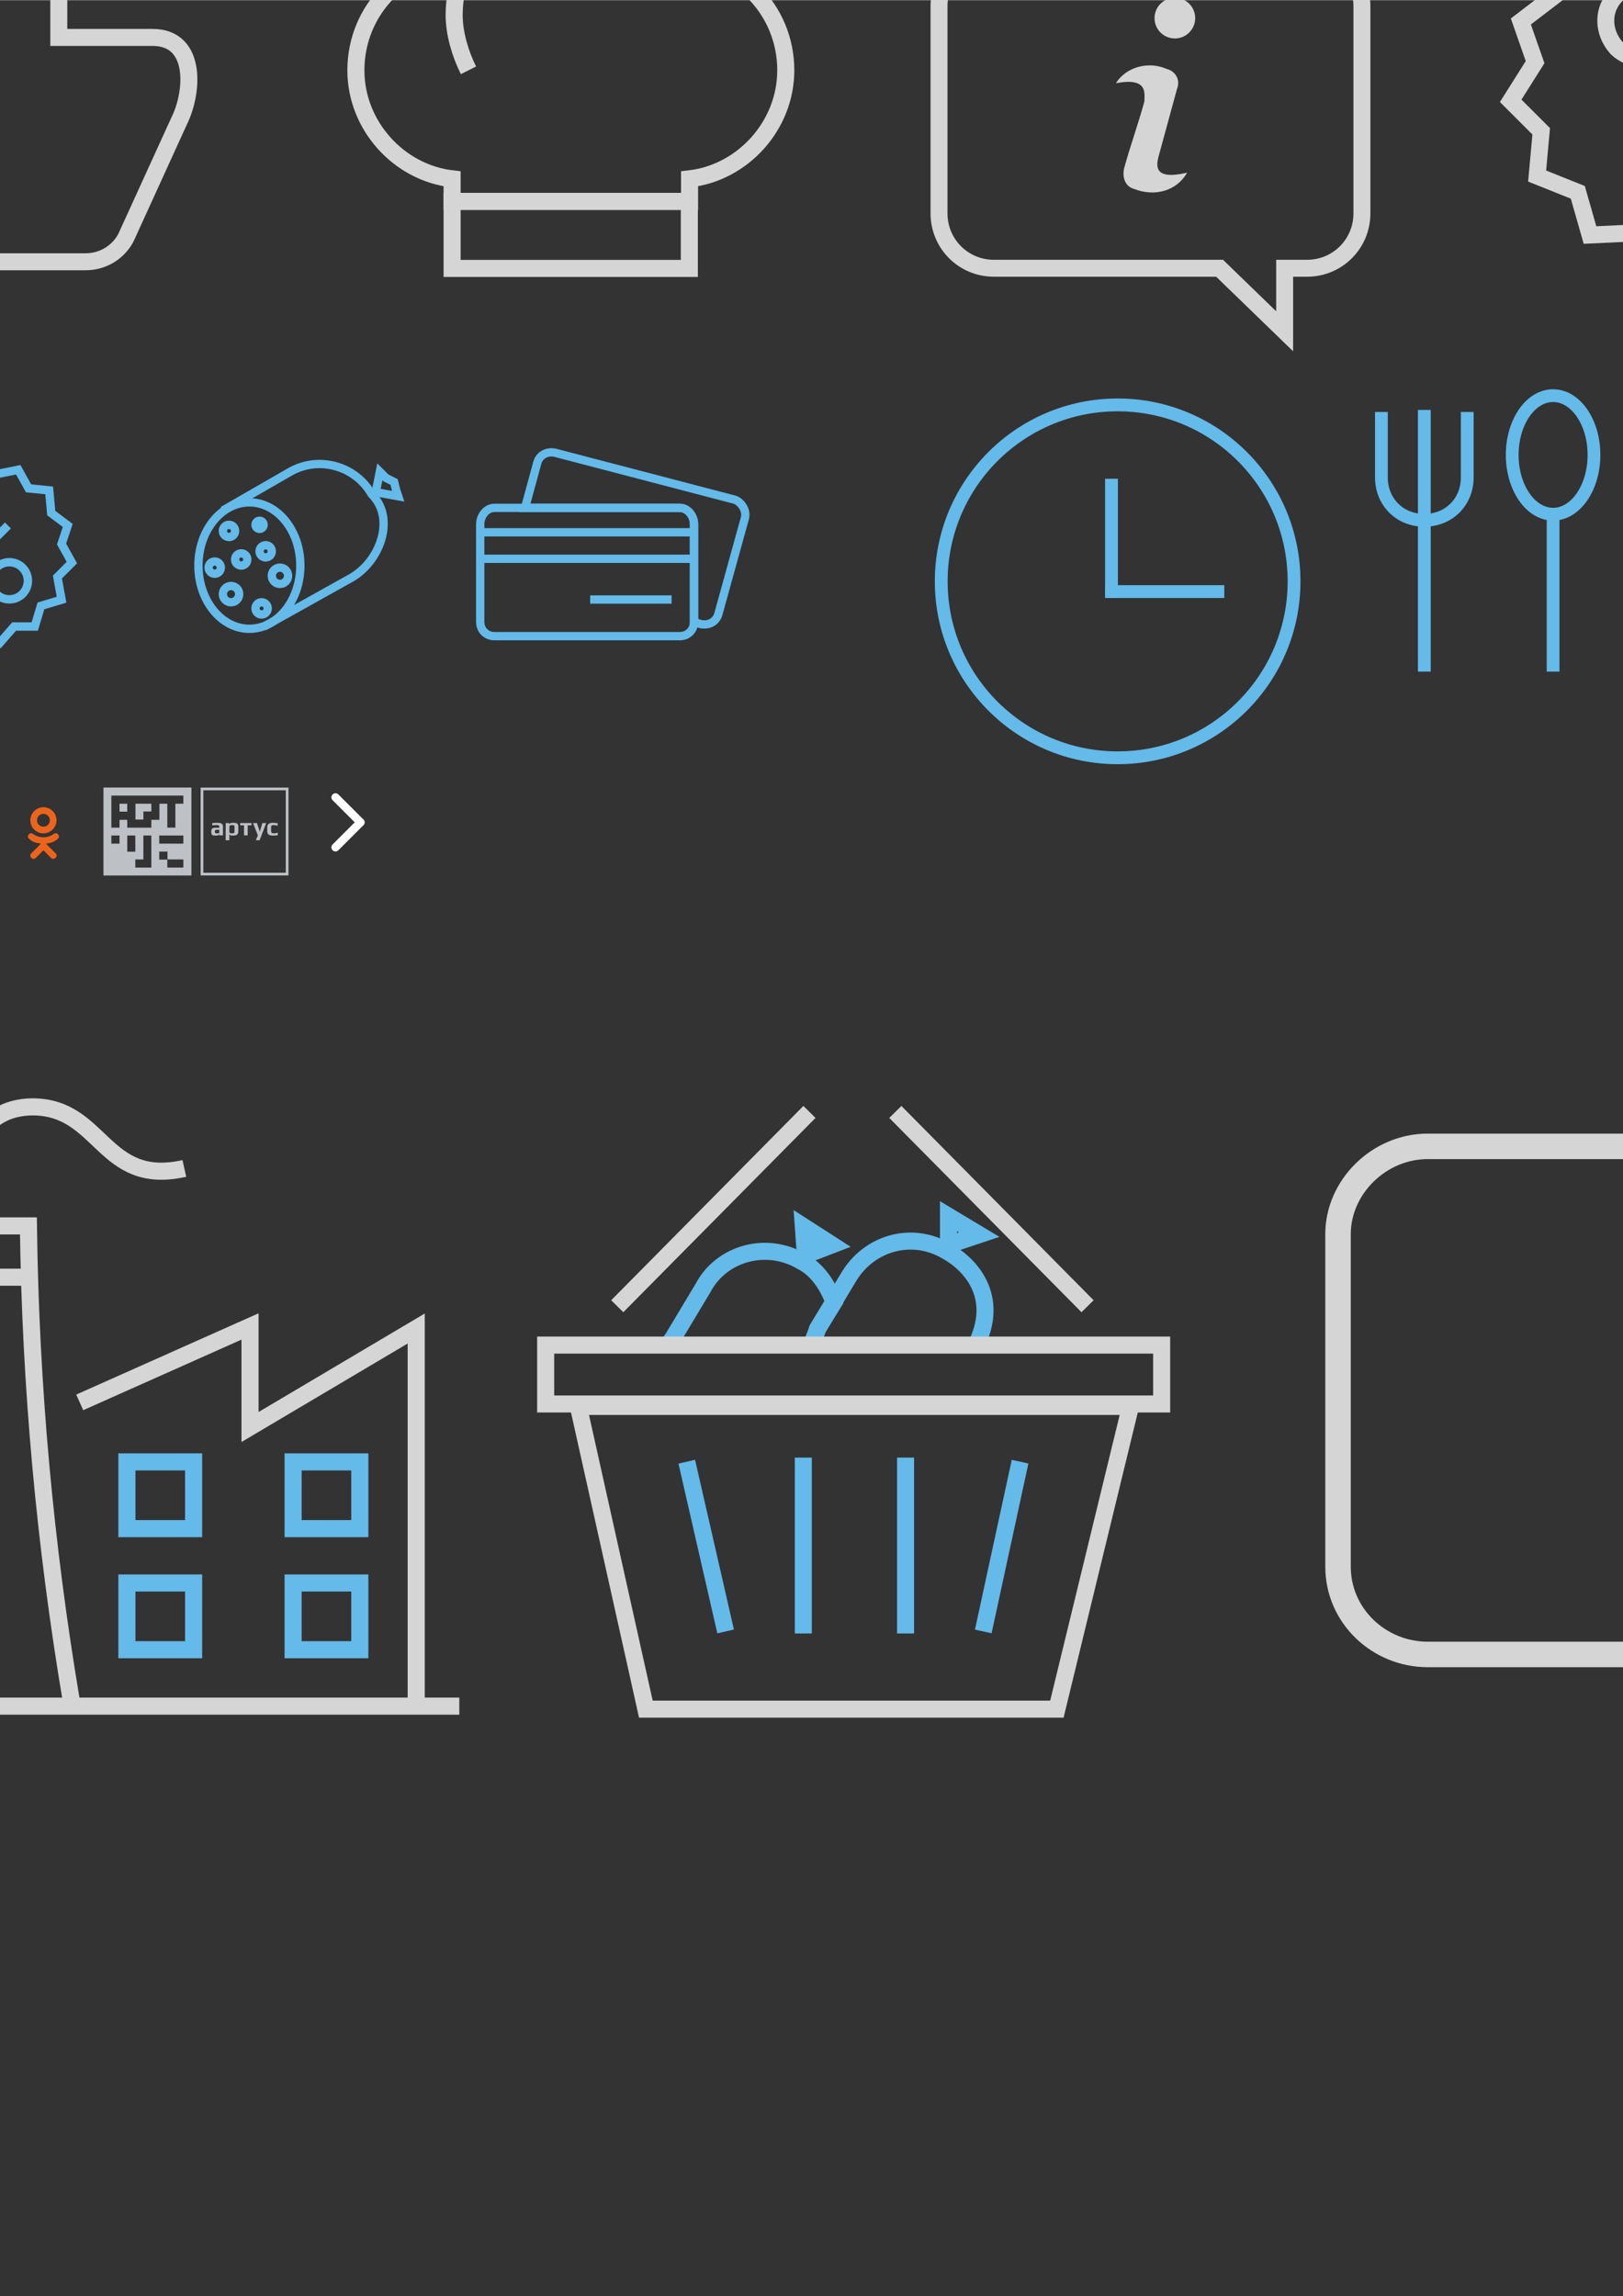 <?xml version="1.0" encoding="UTF-8"?>
<!DOCTYPE svg PUBLIC "-//W3C//DTD SVG 1.1//EN" "http://www.w3.org/Graphics/SVG/1.1/DTD/svg11.dtd">
<!-- Creator: CorelDRAW 2017 -->
<svg xmlns="http://www.w3.org/2000/svg" xml:space="preserve" width="2480px" height="3508px" version="1.1" shape-rendering="geometricPrecision" text-rendering="geometricPrecision" image-rendering="optimizeQuality" fill-rule="evenodd" clip-rule="evenodd"
viewBox="0 0 2480 3507.43"
 xmlns:xlink="http://www.w3.org/1999/xlink">
 <rect x="0" y="0" width="2480" height="3507.43" fill="#333333" stroke="none"/>
 <defs>
  <linearGradient id="id0" gradientUnits="userSpaceOnUse" x1="1239.88" y1="1903.67" x2="1239.88" y2="1603.63">
   <stop offset="0" stop-opacity="1" stop-color="#64BAE9"/>
   <stop offset="1" stop-opacity="1" stop-color="#FEFEFE"/>
  </linearGradient>
 </defs>
<symbol id="icon-11" viewBox="84375.27 83179.2 5277.67 7984.87">
 <path fill="none" stroke-width="290.89" d="M88296.44 88952.64c641.17,213.72 997.38,569.93 997.38,926.13 0,641.17 -997.38,1139.86 -2279.71,1139.86 -1282.34,0 -2279.71,-498.69 -2279.71,-1139.86 0,-356.2 356.2,-712.41 997.37,-926.13"/>
 <path fill="none" stroke-width="290.81" d="M87014.11 83324.6c1353.57,0 2493.43,1139.86 2493.43,2493.44 0,1424.82 -1638.54,3134.6 -2493.43,4060.73 -854.89,-854.89 -2493.44,-2635.91 -2493.44,-4060.73 0,-1353.58 1139.86,-2493.44 2493.44,-2493.44zm0 1496.06c569.92,0 997.37,427.45 997.37,997.38 0,569.93 -427.45,997.37 -997.37,997.37 -569.93,0 -997.38,-427.44 -997.38,-997.37 0,-569.93 427.45,-997.38 997.38,-997.38z"/>
</symbol>
<symbol id="icon-06" viewBox="42235.04 43360.65 7811.98 7723.49">
 <polygon fill="none" stroke="#D6D5D5" stroke-width="327.72" points="46141.03,43566.93 46809.72,44078.29 47635.76,43881.61 48068.45,44628.98 48894.48,44786.32 48973.15,45612.36 49641.85,46123.72 49366.5,46910.42 49838.53,47657.79 49248.5,48247.81 49327.17,49113.18 48540.47,49427.87 48304.46,50253.9 47478.42,50214.57 46927.73,50883.26 46141.03,50529.25 45393.66,50883.26 44803.63,50214.57 43977.59,50253.9 43741.58,49427.87 42954.88,49113.18 43033.55,48247.81 42443.53,47657.79 42915.55,46910.42 42640.2,46123.72 43308.9,45612.36 43387.57,44786.32 44213.61,44628.98 44646.29,43881.61 45472.33,44078.29 "/>
 <path fill="none" stroke="#D6D5D5" stroke-width="327.72" d="M44488.95 45612.36c275.35,-314.68 747.37,-314.68 1022.71,0 275.35,275.35 275.35,708.03 0,1022.71 -275.34,275.35 -747.36,275.35 -1022.71,0 -275.34,-314.68 -275.34,-747.36 0,-1022.71z"/>
 <path fill="none" stroke="#D6D5D5" stroke-width="327.72" d="M46770.39 47854.46c275.34,-275.35 747.36,-275.35 1022.71,0 275.35,314.68 275.35,747.37 0,1062.05 -275.35,275.34 -747.37,275.34 -1022.71,0 -275.35,-314.68 -275.35,-747.37 0,-1062.05z"/>
 <line fill="none" stroke="#D6D5D5" stroke-width="327.72" x1="45039.64" y1="48287.15" x2="47203.07" y2= "46163.05" />
</symbol>
<symbol id="icon-27" viewBox="9430.24 14088.33 7740.43 3782.39">
 <path fill="none" stroke="#D6D5D5" stroke-width="107.07" d="M10139.16 14835.8l3431.16 0c359.82,0 655.39,295.57 655.39,655.39l0 0c0,359.82 -295.57,655.39 -655.39,655.39l-3431.16 0c-359.82,0 -655.39,-295.57 -655.39,-655.39l0 0c0,-359.82 295.57,-655.39 655.39,-655.39z"/>
 <circle fill="none" stroke="#D6D5D5" stroke-width="107.07" cx="10152.01" cy="15491.19" r="308.42"/>
 <circle fill="none" stroke="#D6D5D5" stroke-width="107.07" cx="11308.58" cy="15491.19" r="308.42"/>
 <circle fill="none" stroke="#D6D5D5" stroke-width="107.07" cx="12388.05" cy="15491.19" r="308.42"/>
 <circle fill="none" stroke="#D6D5D5" stroke-width="107.07" cx="13544.62" cy="15491.19" r="308.42"/>
 <path fill="none" stroke="#D6D5D5" stroke-width="107.07" d="M10460.43 14141.86c0,257.02 -205.61,475.48 -475.48,475.48 -257.01,0 -462.63,-218.46 -462.63,-475.48l938.11 0z"/>
 <path fill="none" stroke="#D6D5D5" stroke-width="107.07" d="M12246.69 14141.86c0,257.02 -205.61,475.48 -462.63,475.48 -269.87,0 -475.48,-218.46 -475.48,-475.48l938.11 0z"/>
 <path fill="none" stroke="#D6D5D5" stroke-width="107.07" d="M13904.44 14141.86c0,257.02 -205.62,475.48 -475.48,475.48 -257.02,0 -475.48,-218.46 -475.48,-475.48l950.96 0z"/>
 <path fill="none" stroke="#D6D5D5" stroke-width="107.07" d="M15061.01 15169.92c-231.32,128.51 -526.88,51.4 -655.39,-179.91 -128.51,-218.46 -51.41,-514.03 179.91,-642.54l475.48 822.45z"/>
 <path fill="none" stroke="#64BAE9" stroke-width="107.07" d="M14444.17 15555.44l2672.96 0c0,758.2 -1066.61,706.8 -1066.61,2261.74l-552.59 0c0,-1542.09 -1053.76,-1477.84 -1053.76,-2261.74z"/>
</symbol>
<symbol id="icon-51" viewBox="1220.51 1713.67 38.98 80.09">
 <path fill="#3A5795" fill-rule="nonzero" d="M1230.31 1793.76l0 -37.55 -9.8 0 0 -13.63 9.8 0c0,0 0,-8.14 0,-11.72 0.12,-2.75 0.6,-5.39 1.8,-7.78 2.39,-4.78 6.33,-7.41 11.36,-8.73 3.47,-0.83 7.05,-0.71 10.52,-0.59 1.55,0.11 5.38,0.47 5.38,0.47l-0.24 12.8c0,0 -10.28,0 -10.52,0 -2.51,0.48 -3.59,1.79 -3.71,4.42 -0.12,2.64 -0.12,11.13 -0.12,11.13l14.71 0 -0.6 13.63 -13.99 0 0 37.55 -14.59 0z"/>
</symbol>
<symbol id="icon-50" viewBox="1090.04 1603.75 299.92 299.92">
 <path fill="url(#id0)" d="M1090.04 1753.71c0,-82.87 67.09,-149.96 149.96,-149.96 82.87,0 149.96,67.09 149.96,149.96 0,82.76 -67.09,149.96 -149.96,149.96 -82.87,0 -149.96,-67.2 -149.96,-149.96zm149.96 -139.07c76.77,0 139.08,62.3 139.08,139.07 0,76.78 -62.31,139.08 -139.08,139.08 -76.77,0 -139.08,-62.3 -139.08,-139.08 0,-76.77 62.31,-139.07 139.08,-139.07z"/>
</symbol>
<symbol id="icon-02" viewBox="46364.23 44847.76 5210.73 7809.37">
 <path fill="none" stroke="#D6D5D5" stroke-width="338.29" d="M50187.7 50498.4c649.66,203.02 1055.7,527.85 1055.7,893.28 0,609.05 -1015.09,1096.3 -2273.81,1096.3 -1258.71,0 -2273.8,-487.25 -2273.8,-1096.3 0,-365.43 406.03,-690.26 974.49,-852.68"/>
 <path fill="none" stroke="#D6D5D5" stroke-width="338.29" d="M48969.59 45016.9c1339.92,0 2436.22,1096.3 2436.22,2436.22 0,1339.92 -1624.15,3085.88 -2436.22,3979.16 -812.07,-893.28 -2436.22,-2639.24 -2436.22,-3979.16 0,-1339.92 1096.3,-2436.22 2436.22,-2436.22zm0 1421.13c527.85,0 974.49,446.64 974.49,974.49 0,568.45 -446.64,974.49 -974.49,974.49 -527.85,0 -974.49,-406.04 -974.49,-974.49 0,-527.85 446.64,-974.49 974.49,-974.49z"/>
</symbol>
<symbol id="icon-08" viewBox="35634.76 37621.27 7749.02 6463.15">
 <line fill="none" stroke="#D6D5D5" stroke-width="283.17" x1="39543.25" y1="40073.96" x2="39543.25" y2= "44084.42" />
 <path fill="none" stroke="#D6D5D5" stroke-width="283.17" d="M40562.86 39972l0 1461.44c0,543.79 -441.83,1019.6 -1019.61,1019.6l0 0c-543.79,0 -1019.61,-475.81 -1019.61,-1019.6l0 -1461.44"/>
 <path fill="none" stroke="#D6D5D5" stroke-width="283.17" d="M42194.23 37898.8c-781.7,543.79 -1665.36,781.7 -2583,781.7 -951.64,0 -1835.3,-271.9 -2583.01,-781.7l0 33.98c-135.95,-101.96 -271.89,-169.93 -441.83,-169.93 -373.86,0 -679.74,339.87 -679.74,713.72 0,271.9 135.95,509.81 373.86,611.77 985.62,611.76 2107.19,985.62 3330.72,985.62 1087.58,0 2141.17,-271.9 3126.79,-849.67 271.9,-101.97 441.83,-339.87 441.83,-645.76 0,-407.84 -305.88,-713.72 -679.74,-713.72 -101.96,0 -203.92,33.99 -271.89,67.97l-33.99 -33.98 0 0 0 0z"/>
 <line fill="none" stroke="#D6D5D5" stroke-width="283.17" x1="39543.25" y1="38714.48" x2="39543.25" y2= "39054.35" />
 <line fill="none" stroke="#D6D5D5" stroke-width="283.17" x1="37504.04" y1="38204.68" x2="37334.1" y2= "38510.56" />
 <line fill="none" stroke="#D6D5D5" stroke-width="283.17" x1="41684.43" y1="38204.68" x2="41854.36" y2= "38510.56" />
 <line fill="none" stroke="#D6D5D5" stroke-width="283.17" x1="38489.66" y1="38544.55" x2="38421.68" y2= "38884.42" />
 <line fill="none" stroke="#D6D5D5" stroke-width="283.17" x1="40732.79" y1="38544.55" x2="40800.77" y2= "38884.42" />
 <line fill="none" stroke="#D6D5D5" stroke-width="283.17" x1="36042.6" y1="38034.74" x2="36042.6" y2= "37626.9" />
 <line fill="none" stroke="#D6D5D5" stroke-width="283.17" x1="36076.59" y1="38000.76" x2="35634.76" y2= "38000.76" />
 <line fill="none" stroke="#D6D5D5" stroke-width="283.17" x1="42975.93" y1="38034.74" x2="42975.93" y2= "37626.9" />
 <line fill="none" stroke="#D6D5D5" stroke-width="283.17" x1="42941.94" y1="38000.76" x2="43383.77" y2= "38000.76" />
</symbol>
<symbol id="icon-12" viewBox="96682.75 99112.89 8005.92 7413.26">
 <path fill="none" stroke="#64BAE9" stroke-width="340.22" d="M97852.74 99283l5665.94 0c499.94,0 999.88,416.61 999.88,999.87l0 3666.2c0,583.26 -499.94,999.88 -999.88,999.88l-416.61 0 0 1166.52 -1166.52 -1166.52 -4082.81 0c-499.94,0 -999.88,-416.62 -999.88,-999.88l0 -3666.2c0,-583.26 499.94,-999.87 999.88,-999.87z"/>
 <circle fill="#64BAE9" cx="101019" cy="100699.49" r="416.61"/>
 <path fill="#64BAE9" d="M100019.13 101866c166.64,-249.96 499.93,-416.61 916.55,-249.96 83.32,0 166.64,166.64 166.64,333.29 -166.64,416.61 -249.97,833.22 -333.29,1249.84 -83.32,83.32 -83.32,416.61 499.94,249.97 -166.65,333.29 -583.26,416.61 -916.55,333.29 -166.65,-83.33 -249.97,-249.97 -249.97,-416.62 166.64,-416.61 249.97,-749.9 333.29,-1166.52 83.32,-166.64 166.64,-416.61 -416.61,-333.29l0 0z"/>
</symbol>
<symbol id="icon-29" viewBox="24482.9 25639.93 7738.28 7476.45">
 <path fill="none" stroke="#64BAE9" stroke-width="208.26" d="M29836.37 28587.81c324.96,-624.92 -74.99,-1024.87 -349.96,-1174.85 -424.94,-249.97 -949.87,-99.99 -1199.84,324.96l-374.96 624.92c-24.99,74.99 -49.99,149.98 -74.99,199.97"/>
 <path fill="none" stroke="#64BAE9" stroke-width="208.26" d="M27836.62 28562.81c25,-74.99 50,-124.98 74.99,-199.97l199.98 -324.96c-74.99,-199.98 -199.98,-399.95 -399.95,-499.94l0 0c-424.95,-249.97 -974.88,-99.99 -1199.85,324.96l-374.95 624.92c-25,25 -25,49.99 -50,99.99"/>
 <rect fill="none" stroke="#D6D5D5" stroke-width="208.26" x="24587.04" y="28562.81" width="7530.02" height="719.73"/>
 <polygon fill="none" stroke="#D6D5D5" stroke-width="208.26" points="24986.98,29312.72 31736.13,29312.72 30836.24,33012.25 25811.88,33012.25 "/>
 <line fill="none" stroke="#64BAE9" stroke-width="208.26" x1="27736.64" y1="29937.64" x2="27736.64" y2= "32087.36" />
 <line fill="none" stroke="#64BAE9" stroke-width="208.26" x1="28986.48" y1="29937.64" x2="28986.48" y2= "32087.36" />
 <line fill="none" stroke="#64BAE9" stroke-width="208.26" x1="30386.3" y1="29987.63" x2="29936.36" y2= "32062.37" />
 <line fill="none" stroke="#D6D5D5" stroke-width="208.26" x1="27811.63" y1="25713.17" x2="25461.92" y2= "28087.87" />
 <line fill="none" stroke="#D6D5D5" stroke-width="208.26" x1="28861.49" y1="25713.17" x2="31211.2" y2= "28087.87" />
 <polygon fill="none" stroke="#64BAE9" stroke-width="208.26" points="29511.41,27337.97 29511.41,26988.01 29886.36,27212.98 "/>
 <polygon fill="none" stroke="#64BAE9" stroke-width="208.26" points="27761.63,27462.95 27736.64,27112.99 28086.59,27337.97 "/>
 <line fill="none" stroke="#64BAE9" stroke-width="208.26" x1="26311.82" y1="29987.63" x2="26786.76" y2= "32062.37" />
</symbol>
<symbol id="icon-53" viewBox="1198.12 1724.44 83.76 58.55">
 <path fill="#55ACEE" fill-rule="nonzero" d="M1198.17 1766.65c4.31,3.59 9.81,5.86 15.55,5.62 5.5,-0.35 11.12,-2.87 14.95,-6.81 -1.92,0 -4.43,-0.36 -5.5,-2.27 -1.2,-2.16 0.95,-3.95 2.51,-4.79 -2.99,-0.24 -5.86,-0.72 -8.02,-2.99 -0.59,-0.6 -1.19,-1.31 -1.55,-1.91 -0.36,-0.72 0,-0.96 0.72,-1.44 1.19,-0.95 2.75,-1.19 4.3,-1.43 -3.23,-0.96 -6.34,-2.39 -8.01,-5.5 -0.24,-0.48 -1.2,-2.51 -0.72,-3.11 0.12,-0.12 1.2,-0.24 1.44,-0.24 0.95,-0.12 2.03,-0.24 3.11,-0.36 -3.71,-2.39 -7.06,-5.74 -6.7,-10.52 2.63,0.72 5.14,2.03 7.65,3.11 2.51,1.07 5.02,2.15 7.54,3.23 2.39,1.07 4.66,2.27 6.93,3.58 2.15,1.32 3.95,3.11 5.86,4.79 1.44,-3.95 3.11,-7.9 5.26,-11.48 2.04,-3.47 4.43,-6.94 7.9,-8.97 0,0.71 -0.48,1.31 -0.72,1.91 1.79,-1.2 3.82,-2.27 6.1,-2.63 0.12,1.07 -1.08,1.79 -1.8,2.39 0.84,-0.24 6.22,-2.15 5.62,0.12 -0.24,0.96 -1.91,1.43 -2.75,1.67 -1.19,0.48 -2.51,0.84 -3.82,1.32 2.99,0.36 5.86,0.96 8.49,2.51 2.51,1.55 4.66,3.71 6.22,6.34 0.83,1.31 1.43,2.75 2.03,4.18 0.24,0.72 0.48,1.44 0.72,2.28 0.12,0.83 0.12,0.95 0.95,1.19 1.68,0.24 3.23,0.48 4.91,0.36 0.71,0 1.55,-0.12 2.39,-0.36 0.36,-0.12 1.43,-0.6 1.79,-0.48 -0.84,1.56 -1.91,2.63 -3.47,3.35 -0.83,0.36 -1.67,0.6 -2.51,0.84 -0.95,0.24 -1.91,0.12 -2.75,0.48 2.87,1.07 5.98,1.31 9.09,0.95 -2.15,2.4 -5.14,3.59 -8.37,3.71 -0.36,0 -0.84,-0.12 -1.2,0 -0.24,-0.12 -0.36,-0.12 -0.48,-0.12 -0.11,0.36 -0.11,0.6 -0.23,0.84 -0.24,0.84 -0.48,1.67 -0.84,2.51 -0.48,1.55 -1.2,3.11 -2.03,4.54 -3.11,5.86 -7.9,10.41 -13.64,13.64 -6.1,3.58 -12.91,5.26 -19.85,5.98 -6.7,0.83 -13.63,0 -19.97,-2.64 -3.47,-1.43 -6.82,-3.34 -9.8,-5.74 -0.84,-0.59 -8.02,-7.05 -7.3,-7.65 0.12,0.12 -0.12,0 0,0l0 0z"/>
</symbol>
<symbol id="icon-07" viewBox="35065.1 37222.54 7793.69 6624.02">
 <path fill="none" stroke="#D6D5D5" stroke-width="279.49" d="M37318.21 37362.29c670.91,0 1241.19,301.91 1643.73,805.09 369,-503.18 972.82,-805.09 1643.73,-805.09 1140.55,0 2113.37,939.27 2113.37,2113.37 0,402.54 -167.72,838.64 -436.09,1174.09 -469.64,570.27 -2851.37,2650.1 -3321.01,3019.1 -469.63,-369 -2918.46,-2482.37 -3354.55,-3086.19 -234.82,-335.46 -402.54,-704.46 -402.54,-1107 0,-1174.1 939.27,-2113.37 2113.36,-2113.37l0 0 0 0z"/>
 <path fill="none" stroke="#D6D5D5" stroke-width="279.49" d="M38961.94 39341.48c301.91,0 536.73,268.36 536.73,570.27 0,201.27 -134.18,402.55 -301.91,469.64l268.37 1274.73 -1006.37 0 234.82 -1274.73c-167.73,-100.64 -268.37,-268.37 -268.37,-469.64 0,-301.91 234.82,-570.27 536.73,-570.27z"/>
</symbol>
<symbol id="icon-18" viewBox="46873.1 50502.59 7749.02 5305.85">
 <path fill="none" stroke="#64BAE9" stroke-width="269.05" d="M50747.6 51498.09c1937.26,0 3573.16,1506.76 3702.31,3444.01l-7404.61 0c172.2,-1894.2 1765.05,-3444.01 3702.3,-3444.01l0 0 0 0z"/>
 <line fill="none" stroke="#64BAE9" stroke-width="268.99" x1="46873.1" y1="55673.95" x2="54622.11" y2= "55673.95" />
 <path fill="none" stroke="#64BAE9" stroke-width="269.05" d="M52168.26 52359.1c731.85,473.55 1248.45,1205.4 1291.5,2109.45"/>
 <line fill="none" stroke="#64BAE9" stroke-width="268.99" x1="50747.6" y1="51498.09" x2="50747.6" y2= "50507.94" />
 <line fill="none" stroke="#64BAE9" stroke-width="268.99" x1="50101.85" y1="50637.09" x2="51393.36" y2= "50637.09" />
</symbol>
<symbol id="icon-24" viewBox="159020.45 161404.61 8027.34 8027.34">
 <circle fill="none" stroke="#A1C141" stroke-width="545.53" cx="163034.12" cy="165418.28" r="3740.9"/>
 <polyline fill="none" stroke="#A1C141" stroke-width="545.53" points="161698.08,164616.66 163034.12,165952.7 164770.96,163815.04 "/>
</symbol>
<symbol id="icon-21" viewBox="84139.85 85677.02 7749.02 7749.02">
 <circle fill="none" stroke="#64BAE9" stroke-width="456.78" cx="88014.36" cy="89551.53" r="2851.05"/>
 <line fill="none" stroke="#64BAE9" stroke-width="609.07" x1="91888.87" y1="89551.53" x2="89622.65" y2= "89551.53" />
 <line fill="none" stroke="#64BAE9" stroke-width="609.07" x1="86406.07" y1="89551.53" x2="84139.85" y2= "89551.53" />
 <line fill="none" stroke="#64BAE9" stroke-width="609.07" x1="88014.36" y1="93426.04" x2="88014.36" y2= "91159.82" />
 <line fill="none" stroke="#64BAE9" stroke-width="609.07" x1="88014.36" y1="87943.24" x2="88014.36" y2= "85677.02" />
</symbol>
<symbol id="icon-44" viewBox="117696.41 118259.72 6546.95 7836.5">
 <path fill="#C72127" d="M120969.89 118259.72c1785.53,0 3273.48,1487.95 3273.48,3273.48 0,1785.53 -2083.13,3471.87 -3273.48,4563.03 -1190.36,-1091.16 -3273.48,-2777.5 -3273.48,-4563.03 0,-1785.53 1487.95,-3273.48 3273.48,-3273.48z"/>
 <circle fill="#FEFEFE" cx="120969.89" cy="121533.2" r="1289.55"/>
</symbol>
<symbol id="icon-45" viewBox="117696.41 118259.72 6546.95 7836.5">
 <path fill-rule="evenodd" d="M120969.89 118259.72c1785.53,0 3273.48,1487.95 3273.48,3273.48 0,1785.53 -2083.13,3471.87 -3273.48,4563.03 -1190.36,-1091.16 -3273.48,-2777.5 -3273.48,-4563.03 0,-1785.53 1487.95,-3273.48 3273.48,-3273.48zm0 1983.93c694.37,0 1289.55,595.18 1289.55,1289.55 0,694.38 -595.18,1289.55 -1289.55,1289.55 -694.38,0 -1289.55,-595.17 -1289.55,-1289.55 0,-694.37 595.17,-1289.55 1289.55,-1289.55z"/>
</symbol>
<symbol id="icon-56" viewBox="1214.68 1709.26 50.65 88.91">
 <line fill="none" stroke="#FEFEFE" stroke-width="12.5" stroke-linecap="round" x1="1259.07" y1="1753.77" x2="1220.93" y2= "1791.92" />
 <line fill="none" stroke="#FEFEFE" stroke-width="12.5" stroke-linecap="round" x1="1220.93" y1="1715.51" x2="1259.07" y2= "1753.65" />
</symbol>
<symbol id="icon-09" viewBox="97846.51 99581.54 7906.47 7822.08">
 <rect fill="none" stroke="#64BAE9" stroke-width="343.92" x="98018.47" y="102280.36" width="1626.83" height="4951.31"/>
 <path fill="none" stroke="#64BAE9" stroke-width="343.92" d="M99703.04 106828.69c336.92,168.46 1094.97,336.91 1684.57,336.91l2105.71 0c421.14,0 673.83,-252.68 842.29,-421.14l1010.74 -2442.62c336.91,-589.6 421.14,-1684.57 -505.37,-1684.57l-1937.26 0 0 -1347.66c0,-842.28 -168.45,-1516.11 -1431.88,-1516.11l0 1010.74c0,1010.75 -673.83,1853.03 -1347.65,1853.03l-421.15 0 0 4211.42 0 0 0 0z"/>
 <rect fill="none" stroke="#64BAE9" stroke-width="343.92" x="98608.07" y="106070.63" width="526.39" height="526.39"/>
</symbol>
<symbol id="icon-40" viewBox="89877.97 88434.32 4886.76 7782.62">
 <polygon fill="none" stroke="#D6D5D5" stroke-width="627.8" points="90191.86,95565.72 90191.86,89085.53 94260.82,92325.63 "/>
</symbol>
<symbol id="icon-05" viewBox="37783.01 39475.15 7725.15 7142">
 <path fill="none" stroke="#D6D5D5" stroke-width="297.52" d="M38895.93 39623.91l5499.31 0c535.64,0 964.16,428.51 964.16,928.45l0 3642.4c0,535.64 -428.52,964.16 -964.16,964.16l-392.81 0 0 1107 -1142.71 -1107 -3963.79 0c-535.64,0 -964.16,-428.52 -964.16,-964.16l0 -3642.4c0,-499.93 428.52,-928.45 964.16,-928.45z"/>
 <circle fill="#D6D5D5" cx="42074.1" cy="40766.62" r="357.1"/>
 <path fill="#D6D5D5" d="M41038.52 41909.33c178.55,-285.68 571.36,-392.81 892.74,-249.97 142.84,35.71 249.97,178.55 178.55,357.1 -107.13,392.81 -214.26,785.61 -321.39,1178.42 -35.71,142.84 -107.13,428.52 499.94,285.68 -178.55,321.39 -571.36,428.52 -928.46,285.68 -142.83,-35.71 -214.25,-178.55 -178.54,-357.1 107.13,-392.81 249.97,-785.61 357.09,-1178.42 0,-142.84 71.42,-428.52 -499.93,-321.39l0 0 0 0z"/>
</symbol>
<symbol id="icon-55" viewBox="1099.67 1686.51 282.75 134.41">
 <path fill="#BDC0C4" fill-rule="nonzero" d="M1280.24 1741.64c-1.31,-0.84 -3.71,-1.2 -7.17,-1.2 -2.64,0 -5.03,0.12 -7.18,0.36l0 3.59c2.75,-0.36 5.02,-0.48 6.58,-0.48 1.79,0 2.87,0.12 3.34,0.6 0.6,0.36 0.84,1.07 0.84,2.27l0 1.19 -6.34 0c-2.27,0 -3.7,0.48 -4.66,1.32 -0.84,0.84 -1.2,2.39 -1.2,4.66 0,2.51 0.36,4.07 1.2,4.91 0.84,0.72 2.51,1.07 5.02,1.07 2.16,0 3.59,-0.12 4.31,-0.48 0.83,-0.23 1.31,-0.83 1.79,-1.55l0 1.68 5.5 0 0 -12.92c0,-2.51 -0.6,-4.18 -2.03,-5.02l0 0zm-3.59 13.15l0 0c0,0.36 0,0.6 -0.12,0.84 -0.12,0.12 -0.24,0.36 -0.36,0.48 -0.23,0.11 -0.47,0.11 -0.83,0.24 -0.36,0 -0.72,0 -0.96,0.11 -0.36,0 -0.84,0 -1.43,0 -1.32,0 -2.16,-0.11 -2.51,-0.47 -0.36,-0.24 -0.48,-0.96 -0.48,-2.16 0,-1.19 0.12,-2.03 0.48,-2.27 0.35,-0.36 1.07,-0.48 2.27,-0.48l3.94 0 0 3.71 0 0z"/>
 <path fill="#BDC0C4" fill-rule="nonzero" d="M1304.4 1741.99c-0.48,-0.47 -1.32,-0.95 -2.27,-1.19 -1.08,-0.24 -2.4,-0.36 -3.95,-0.36 -1.91,0 -3.35,0.12 -4.43,0.48 -0.95,0.36 -1.55,0.95 -1.91,1.67l0 -1.79 -5.38 0 0 26.31 5.62 0 0 -9.45c0.36,0.96 0.84,1.55 1.67,1.91 0.96,0.24 2.28,0.36 3.95,0.36 2.87,0 4.9,-0.48 6.1,-1.43 1.19,-0.96 1.91,-2.75 1.91,-5.62l0 -6.1c0,-1.2 -0.12,-2.15 -0.24,-2.75 -0.24,-0.72 -0.6,-1.44 -1.07,-2.03l0 -0.01zm-4.43 11.61l0 0c0,1.19 -0.24,1.91 -0.72,2.27 -0.47,0.36 -1.55,0.59 -3.22,0.59 -1.68,0 -2.75,-0.24 -3.23,-0.59 -0.48,-0.36 -0.72,-1.08 -0.72,-2.27l0 -6.94c0,-0.96 0.24,-1.68 0.72,-2.15 0.48,-0.36 1.55,-0.6 3.23,-0.6 1.67,0 2.87,0.12 3.34,0.48 0.36,0.36 0.6,1.07 0.6,2.27l0 6.94 0 0z"/>
 <polygon fill="#BDC0C4" fill-rule="nonzero" points="1308.58,1744.27 1314.44,1744.27 1314.44,1759.57 1320.06,1759.57 1320.06,1744.27 1325.92,1744.27 1325.92,1740.8 1308.58,1740.8 "/>
 <polygon fill="#BDC0C4" fill-rule="nonzero" points="1338.6,1754.07 1334.29,1740.8 1328.19,1740.8 1335.61,1759.45 1332.5,1767.11 1338.24,1767.11 1348.29,1740.8 1342.43,1740.8 "/>
 <path fill="#BDC0C4" fill-rule="nonzero" d="M1360.12 1756.46c-2.87,0 -4.3,-1.07 -4.3,-2.99l0 -6.93c0,-1.8 1.2,-2.63 3.83,-2.63 1.43,0 3.46,0.24 6.21,0.95l0 -3.7c-2.39,-0.48 -4.3,-0.72 -5.74,-0.72 -0.83,0 -1.55,0 -2.03,0 -0.6,0 -1.19,0 -2.03,0.12 -0.84,0.12 -1.44,0.24 -1.91,0.48 -0.48,0.12 -1.08,0.36 -1.68,0.71 -0.48,0.36 -0.96,0.72 -1.31,1.2 -0.36,0.48 -0.6,1.08 -0.84,1.79 -0.24,0.72 -0.36,1.56 -0.36,2.52l0 6.21c0,1.08 0.24,1.92 0.48,2.75 0.24,0.72 0.6,1.32 1.19,1.8 0.48,0.48 1.08,0.84 1.56,1.07 0.48,0.36 1.19,0.48 2.03,0.6 0.96,0.12 1.68,0.24 2.27,0.24 0.48,0 1.32,0 2.28,0 1.91,0 4.06,-0.24 6.33,-0.6l0 -3.7c-2.63,0.48 -4.66,0.83 -5.98,0.83z"/>
 <path fill="#BDC0C4" fill-rule="nonzero" d="M1099.67 1686.51l0 134.41 134.41 0 0 -134.41 -134.41 0zm24.51 85.74l0 0 -12.43 0 0 -12.44 12.43 0 0 12.44zm48.67 36.59l0 0 -11.95 0 -0.24 0 -12.32 0 0 -12.43 12.32 0 0 -36.6 12.19 0 0 49.03zm-36.83 -24.27l0 0 0 -24.76 12.32 0 0 24.76 -12.32 0zm85.74 24.27l0 0 -24.51 0 0 -12.19 -12.32 0 0 -12.32 12.56 0 0 12.08 24.27 0 0 12.43 0 0zm0 -36.59l0 0 -36.83 0 0 -12.44 36.83 0 0 12.44zm0 -60.99l0 0 -12.19 0 0 36.48 -12.32 0 0 -36.48 -12.08 0 0 12.08 0 12.55 -12.32 0 0 11.96 -24.27 0 -9.45 0 -3.11 0 0 -11.96 -11.84 0 0 11.96 -12.43 0 0 -36.59 0 -3.47 0 -8.97 110.01 0 0 12.44 0 0z"/>
 <polygon fill="#BDC0C4" fill-rule="nonzero" points="1160.66,1723.1 1172.85,1723.1 1172.85,1711.26 1148.58,1711.26 1148.58,1735.42 1160.66,1735.42 "/>
 <polygon fill="#BDC0C4" fill-rule="nonzero" points="1136.02,1711.26 1124.18,1711.26 1124.18,1723.34 1136.02,1723.34 "/>
 <rect fill="none" fill-rule="nonzero" stroke="#BDC0C4" stroke-width="4.17" x="1250.22" y="1688.66" width="130.11" height="130.11"/>
</symbol>
<symbol id="icon-37" viewBox="123339.36 125319.11 7749.02 7749.02">
 <line fill="none" stroke="#64BAE9" stroke-width="436.17" x1="131088.38" y1="129193.62" x2="123339.36" y2= "129193.62" />
 <line fill="none" stroke="#64BAE9" stroke-width="436.17" x1="127213.87" y1="133068.12" x2="127213.87" y2= "125319.11" />
</symbol>
<symbol id="icon-14" viewBox="87691.6 90612.58 7830.1 6449.55">
 <ellipse fill="none" stroke="#64BAE9" stroke-width="310.11" cx="89745.92" cy="94551.98" rx="1899.27" ry="2355.09"/>
 <path fill="none" stroke="#64BAE9" stroke-width="310.11" d="M88758.3 92500.77l2507.04 -1443.44c1063.59,-607.77 2431.06,-227.91 3038.83,835.68l0 0c911.65,911.65 303.88,2507.03 -759.71,3114.8l-3266.74 1823.3"/>
 <polygon fill="none" stroke="#64BAE9" stroke-width="310.11" points="94456.11,91817.04 94608.05,91057.33 94835.96,91285.24 95139.84,91437.18 95215.82,91741.06 95291.79,91968.98 "/>
 <circle fill="none" stroke="#64BAE9" stroke-width="310.11" cx="89442.04" cy="94324.07" r="227.91"/>
 <circle fill="none" stroke="#64BAE9" stroke-width="310.11" cx="90353.69" cy="94020.19" r="227.91"/>
 <circle fill="none" stroke="#64BAE9" stroke-width="310.11" cx="90885.48" cy="94931.84" r="303.88"/>
 <circle fill="none" stroke="#64BAE9" stroke-width="310.11" cx="89062.18" cy="95615.57" r="303.88"/>
 <circle fill="none" stroke="#64BAE9" stroke-width="310.11" cx="88454.42" cy="94627.95" r="227.91"/>
 <circle fill="none" stroke="#64BAE9" stroke-width="310.11" cx="88986.21" cy="93260.48" r="227.91"/>
 <circle fill="none" stroke="#64BAE9" stroke-width="310.11" cx="90125.77" cy="93032.57" r="151.94"/>
 <circle fill="none" stroke="#64BAE9" stroke-width="310.11" cx="90201.75" cy="96147.37" r="227.91"/>
</symbol>
<symbol id="icon-01" viewBox="33738.34 36090.97 7775.15 6309.93">
 <ellipse fill="none" stroke="#D6D5D5" stroke-width="270.13" cx="35721.5" cy="39963.82" rx="1848.09" ry="2302.01"/>
 <path fill="none" stroke="#D6D5D5" stroke-width="270.13" d="M34813.67 37953.62l2464.12 -1426.6c1069.95,-616.03 2399.28,-259.38 3015.31,810.57l0 0c875.41,842.99 259.38,2399.27 -810.57,3015.3l-3177.42 1815.67"/>
 <polygon fill="none" stroke="#D6D5D5" stroke-width="270.13" points="40390.36,37240.32 40584.9,36462.17 40747.01,36689.13 41103.66,36818.82 41136.09,37175.47 41265.78,37434.85 "/>
 <ellipse fill="none" stroke="#D6D5D5" stroke-width="135.05" cx="35462.12" cy="39672.02" rx="194.54" ry="226.96"/>
 <ellipse fill="none" stroke="#D6D5D5" stroke-width="135.05" cx="36369.95" cy="39412.64" rx="194.54" ry="226.96"/>
 <ellipse fill="none" stroke="#D6D5D5" stroke-width="135.05" cx="36856.29" cy="40320.47" rx="259.38" ry="324.23"/>
 <ellipse fill="none" stroke="#D6D5D5" stroke-width="135.05" cx="35105.47" cy="40968.92" rx="259.38" ry="324.23"/>
 <ellipse fill="none" stroke="#D6D5D5" stroke-width="135.05" cx="34489.44" cy="39996.24" rx="194.54" ry="226.96"/>
 <ellipse fill="none" stroke="#D6D5D5" stroke-width="135.05" cx="35073.05" cy="38634.49" rx="194.54" ry="226.96"/>
 <ellipse fill="none" stroke="#D6D5D5" stroke-width="135.05" cx="36175.42" cy="38407.53" rx="129.69" ry="162.11"/>
 <ellipse fill="none" stroke="#D6D5D5" stroke-width="135.05" cx="36175.42" cy="41487.69" rx="194.54" ry="226.96"/>
</symbol>
<symbol id="icon-43" viewBox="134672.56 136762.29 8005.88 8025.25">
 <circle fill="none" stroke="#FEFEFE" stroke-width="1011.26" transform="matrix(0.737 -0.737 0.737 0.737 138288 140378)" r="2962.86"/>
 <line fill="none" stroke="#FEFEFE" stroke-width="1177.35" stroke-linecap="round" x1="140608.34" y1="142717.44" x2="142089.77" y2= "144198.87" />
</symbol>
<symbol id="icon-23" viewBox="144582.81 145036.24 6279.09 8091.27">
 <path fill="none" stroke="#A1C141" stroke-width="492.13" d="M147722.36 145282.31c1567.3,0 2893.48,1205.62 2893.48,2772.92 0,1687.86 -1928.99,3616.85 -2893.48,4701.9 -964.49,-1085.05 -2893.48,-3014.04 -2893.48,-4701.9 0,-1567.3 1326.18,-2772.92 2893.48,-2772.92zm0 1687.87c602.81,0 1085.05,482.24 1085.05,1085.05 0,602.81 -482.24,1205.62 -1085.05,1205.62 -602.81,0 -1085.06,-602.81 -1085.06,-1205.62 0,-602.81 482.25,-1085.05 1085.06,-1085.05z"/>
</symbol>
<symbol id="icon-30" viewBox="21096.88 22623.75 7760.11 7150.71">
 <path fill="none" stroke="#D6D5D5" stroke-width="278.3" d="M22215.79 22762.9l5522.28 0c534.42,0 979.76,445.35 979.76,957.49l0 3629.57c0,534.42 -445.34,957.5 -979.76,957.5l-400.81 0 0 1135.63 -1157.9 -1135.63 -3963.57 0c-534.42,0 -979.76,-423.08 -979.76,-957.5l0 -3629.57c0,-512.14 445.34,-957.49 979.76,-957.49z"/>
 <circle fill="#64BAE9" cx="25333.21" cy="24321.61" r="311.74"/>
 <path fill="#64BAE9" d="M24487.05 25279.1c133.6,-244.94 445.34,-356.27 734.82,-222.67 111.34,44.54 178.14,155.87 133.6,289.48 -89.07,334 -178.14,645.75 -267.2,979.76 -22.27,111.33 -66.81,334.01 400.81,222.67 -133.61,244.94 -467.62,356.28 -734.82,222.67 -111.34,-44.53 -178.14,-155.87 -133.61,-289.47 89.07,-334.01 178.14,-645.75 244.94,-979.76 22.27,-111.34 89.07,-334.01 -378.54,-222.68l0 0z"/>
</symbol>
<symbol id="icon-15" viewBox="66223.63 69892.58 7882.76 5537.94">
 <path fill="none" stroke="#64BAE9" stroke-width="239.7" d="M68515.55 70027.24l5166.01 1350.21c176.12,58.71 352.23,293.52 293.53,528.34l-763.17 2759.12c-58.7,234.82 -293.52,352.23 -528.34,293.53l-176.11 -58.71 0 0 0 -2817.82c0,-234.82 -176.12,-469.64 -410.93,-469.64l-4461.56 0 352.23 -1291.5c58.71,-234.82 293.52,-352.23 528.34,-293.53l0 0 0 0z"/>
 <path fill="none" stroke="#64BAE9" stroke-width="239.7" d="M66754.41 71612.27l5342.12 0c234.82,0 410.94,234.82 410.94,469.64l0 2817.82c0,234.82 -176.12,410.93 -410.94,410.93l-5342.12 0c-234.82,0 -410.93,-176.11 -410.93,-410.93l0 -2817.82c0,-234.82 176.11,-469.64 410.93,-469.64z"/>
 <line fill="none" stroke="#64BAE9" stroke-width="239.7" x1="66402.18" y1="72316.73" x2="72507.47" y2= "72316.73" />
 <line fill="none" stroke="#64BAE9" stroke-width="239.7" x1="66402.18" y1="73079.89" x2="72507.47" y2= "73079.89" />
 <line fill="none" stroke="#64BAE9" stroke-width="239.7" x1="69513.53" y1="74253.98" x2="71861.72" y2= "74253.98" />
</symbol>
<symbol id="icon-25" viewBox="159020.45 161404.61 8027.34 8027.34">
 <circle fill="none" stroke-width="545.53" cx="163034.12" cy="165418.28" r="3740.9"/>
 <line fill="none" stroke-width="545.53" x1="163034.12" y1="167422.34" x2="163034.12" y2= "164750.26" />
 <line fill="none" stroke-width="812.74" x1="163034.12" y1="163414.23" x2="163034.12" y2= "163948.64" />
</symbol>
<symbol id="icon-13" viewBox="98994.05 100698.26 7924.87 7931.05">
 <polygon fill="none" stroke="#64BAE9" stroke-width="347.7" points="102956.48,100915.58 103637.72,101426.5 104489.26,101256.19 104915.03,102022.58 105766.57,102107.73 105851.72,103044.43 106532.95,103555.35 106277.49,104321.74 106703.26,105088.12 106107.18,105684.2 106277.49,106620.9 105425.95,106876.36 105170.49,107727.9 104318.95,107727.9 103722.87,108409.13 102956.48,107983.36 102190.1,108409.13 101594.02,107727.9 100742.48,107727.9 100487.02,106876.36 99635.48,106620.9 99805.78,105684.2 99209.71,105088.12 99635.48,104321.74 99380.01,103555.35 100061.25,103044.43 100146.4,102107.73 100997.94,102022.58 101423.71,101256.19 102275.25,101426.5 "/>
 <circle fill="none" stroke="#64BAE9" stroke-width="347.7" transform="matrix(0.707 -0.707 0.707 0.707 101789 103508)" r="766.39"/>
 <circle fill="none" stroke="#64BAE9" stroke-width="347.7" transform="matrix(0.707 -0.707 0.707 0.707 104122 105840)" r="766.39"/>
 <line fill="none" stroke="#64BAE9" stroke-width="347.7" x1="101849.48" y1="105769.36" x2="104063.49" y2= "103555.35" />
</symbol>
<symbol id="icon-32" viewBox="168199.93 170686.13 7741.3 7741.3">
 <line fill="none" stroke="#D6D5D5" stroke-width="586.84" x1="175733.76" y1="170893.61" x2="168407.41" y2= "178219.95" />
 <line fill="none" stroke="#D6D5D5" stroke-width="586.84" x1="175733.76" y1="178219.95" x2="168407.41" y2= "170893.61" />
</symbol>
<symbol id="icon-19" viewBox="89578.79 91177.36 7749.02 7749.02">
 <line fill="none" stroke="#64BAE9" stroke-width="645.62" x1="93453.29" y1="91177.36" x2="93453.29" y2= "98926.38" />
 <line fill="none" stroke="#64BAE9" stroke-width="645.62" x1="97327.8" y1="95051.87" x2="89578.79" y2= "95051.87" />
</symbol>
<symbol id="icon-34" viewBox="246319.81 251727.64 7816.64 5777.42">
 <line fill="none" stroke="#64BAE9" stroke-width="1699" stroke-linecap="round" x1="247169.31" y1="254412.43" x2="249208.52" y2= "256451.64" />
 <line fill="none" stroke="#64BAE9" stroke-width="1699" stroke-linecap="round" x1="253286.95" y1="252577.14" x2="249208.52" y2= "256655.56" />
</symbol>
<symbol id="icon-54" viewBox="1216.3 1714.25 47.39 78.93">
 <path fill="#EC641B" fill-rule="nonzero" d="M1224.57 1793.18c-0.24,-0.12 -0.48,-0.12 -0.83,-0.24 -1.68,-0.48 -3.95,-2.75 -3.71,-5.14 0,-1.2 0.48,-2.16 1.31,-2.99 4.79,-4.91 9.69,-9.69 14.59,-14.59 0,-0.12 0.12,-0.24 0.24,-0.36 -0.36,-0.12 -0.59,-0.12 -0.95,-0.12 -3.23,-0.48 -6.46,-1.08 -9.57,-2.27 -1.91,-0.84 -3.71,-1.92 -5.38,-3.11 -0.96,-0.72 -1.91,-1.56 -2.75,-2.39 -0.84,-0.72 -1.32,-1.68 -1.2,-2.75 0.12,-2.28 1.44,-4.55 3.83,-5.15 1.31,-0.24 2.63,0.12 3.71,0.72 0.95,0.6 1.79,1.2 2.75,1.8 1.79,1.19 3.7,1.91 5.86,2.51 2.39,0.71 4.9,1.07 7.41,1.07 1.2,0 2.39,-0.12 3.59,-0.24 2.51,-0.36 4.9,-0.95 7.29,-1.91 1.56,-0.72 3.11,-1.68 4.55,-2.63 0.95,-0.84 2.03,-1.32 3.34,-1.32 1.8,-0.12 3.23,0.72 4.07,2.15 0.6,0.84 0.84,1.68 0.96,2.64 0.12,1.31 -0.36,2.27 -1.2,3.22 -1.08,1.2 -2.39,2.04 -3.71,2.87 -3.23,2.4 -7.05,3.59 -11,4.31 -1.19,0.24 -2.51,0.36 -3.82,0.6 0.11,0.12 0.11,0.24 0.24,0.36 4.66,4.66 9.44,9.32 14.11,14.11 0.71,0.59 1.31,1.31 1.67,2.27 0.48,1.79 0.12,3.47 -1.2,4.78 -0.83,0.84 -1.79,1.56 -2.99,1.68 -0.11,0 -0.11,0.12 -0.24,0.12l-0.95 0c-0.12,0 -0.24,-0.12 -0.36,-0.12 -0.84,-0.12 -1.55,-0.48 -2.27,-1.08 -0.24,-0.36 -0.6,-0.72 -0.96,-0.96 -3.59,-3.58 -7.05,-7.17 -10.64,-10.76 -0.24,-0.24 -0.36,-0.24 -0.6,0 -3.59,3.59 -7.18,7.18 -10.76,10.88 -0.96,0.96 -1.92,1.8 -3.35,1.92 0,0 -0.12,0.12 -0.12,0.12l-0.96 0 0 0z"/>
 <path fill="#EC641B" fill-rule="nonzero" d="M1249.81 1734.22c0,-5.5 -4.31,-9.8 -9.81,-9.92 -5.38,0 -9.8,4.42 -9.8,9.8 -0.12,5.5 4.3,9.81 9.56,9.93 5.62,0.12 10.17,-4.43 10.05,-9.81l0 0zm-9.81 -19.97c11.24,0 20.09,9.09 19.97,20.21 -0.24,10.76 -8.85,19.61 -19.97,19.73 -11,0 -20.09,-8.97 -19.97,-20.33 0.24,-10.76 8.97,-19.61 19.97,-19.61l0 0z"/>
</symbol>
<symbol id="icon-22" viewBox="131972.65 132155.25 6189.96 8000.32">
 <path fill="none" stroke="#A1C141" stroke-width="450.55" d="M133080.91 137678.44c-441.49,-772.61 -882.98,-1655.6 -882.98,-2317.84 0,-1655.6 1324.48,-2980.08 2869.7,-2980.08 1545.23,0 2869.71,1324.48 2869.71,2980.08 0,1545.23 -1876.35,3642.32 -2869.71,4635.68"/>
 <polyline fill="none" stroke="#A1C141" stroke-width="450.68" points="133743.15,136464.33 134295.02,134146.49 135067.63,135802.1 135840.25,134256.87 136392.11,136464.33 "/>
</symbol>
<symbol id="icon-33" viewBox="168199.93 170686.13 7741.3 7741.3">
 <line fill="none" stroke="#64BAE9" stroke-width="586.84" x1="175733.76" y1="170893.61" x2="168407.41" y2= "178219.95" />
 <line fill="none" stroke="#64BAE9" stroke-width="586.84" x1="175733.76" y1="178219.95" x2="168407.41" y2= "170893.61" />
</symbol>
<symbol id="icon-10" viewBox="84063.71 86624.33 7901.31 6892.15">
 <rect fill="none" stroke="#64BAE9" stroke-width="298.5" x="85894.35" y="92183.27" width="4200.92" height="1183.96"/>
 <path fill="none" stroke="#64BAE9" stroke-width="298.5" d="M85894.35 92183.27l4240.03 0 0 -438.62c950.35,-73.11 1681.39,-950.35 1681.39,-1900.7 0,-1096.56 -877.25,-1973.81 -1973.81,-1973.81l0 0c-292.42,-657.93 -1023.45,-1096.56 -1827.6,-1096.56 -804.14,0 -1535.18,438.63 -1827.6,1096.56l0 0c-1096.56,0 -1973.8,877.25 -1973.8,1973.81 0,950.35 731.04,1827.6 1681.39,1900.7l0 438.62 0 0z"/>
 <path fill="none" stroke="#64BAE9" stroke-width="298.5" d="M86186.76 89843.95c-146.2,-292.42 -219.31,-657.94 -219.31,-1023.46 0,-1096.56 950.35,-2046.91 2046.91,-2046.91 804.15,0 1535.18,438.62 1900.7,1096.56"/>
</symbol>
<symbol id="icon-17" viewBox="65373 65006.56 6260.63 7843.56">
 <ellipse fill="none" stroke="#64BAE9" stroke-width="354.82" cx="70320.49" cy="66830.78" rx="1135.73" ry="1646.8"/>
 <line fill="none" stroke="#64BAE9" stroke-width="354.82" x1="70320.49" y1="68534.36" x2="70320.49" y2= "72850.12" />
 <line fill="none" stroke="#64BAE9" stroke-width="354.82" x1="66742.96" y1="65581.48" x2="66742.96" y2= "72850.12" />
 <path fill="none" stroke="#64BAE9" stroke-width="354.89" d="M67935.47 65638.26l0 1817.16c0,681.44 -511.08,1192.52 -1192.51,1192.52l0 0c-681.44,0 -1192.51,-511.08 -1192.51,-1192.52l0 -1817.16"/>
</symbol>
<symbol id="icon-52" viewBox="1213.71 1720.92 52.58 65.59">
 <path fill="#4D6D91" fill-rule="nonzero" d="M1230.21 1746.8c0,0 5.26,0 7.53,-0.11 0.96,0 2.04,-0.24 2.99,-0.48 1.68,-0.6 3.11,-1.56 3.83,-3.35 0.48,-1.44 0.72,-2.99 0.48,-4.55 -0.36,-1.79 -1.08,-3.46 -2.87,-4.3 -0.96,-0.48 -2.03,-0.84 -2.99,-0.84 -2.99,-0.24 -8.97,-0.24 -8.97,-0.24l0 0.12 0 13.75 0 0zm0 27.63c0,0 5.14,0 7.77,0 1.8,0 3.71,-0.12 5.5,-0.72 2.28,-0.72 4.19,-1.79 5.15,-4.18 0.71,-1.68 0.71,-3.47 0.47,-5.27 -0.36,-2.63 -1.91,-4.3 -4.3,-5.26 -1.55,-0.72 -3.23,-0.84 -4.9,-0.84 -2.99,-0.12 -9.69,0 -9.69,0l0 16.27 0 0zm-16.5 12.08l0 -65.54c0,0 19.25,-0.12 28.46,0 3.47,0 6.93,0.36 10.16,1.68 2.99,1.07 5.5,2.63 7.3,5.38 1.43,2.27 2.15,4.66 2.27,7.41 0.12,4.43 -1.2,8.37 -4.3,11.72 -1.2,1.2 -2.64,2.04 -4.07,2.75 -0.24,0.12 -1.2,0.48 -1.2,0.48 0,0 0.96,0.24 1.2,0.36 3.23,0.72 6.22,2.15 8.61,4.55 2.27,2.27 3.47,5.02 3.95,8.13 0.47,3.47 0.12,6.93 -1.08,10.16 -1.67,4.43 -4.78,7.54 -8.85,9.69 -3.23,1.79 -6.7,2.75 -10.4,2.99 -2.51,0.12 -5.14,0.24 -7.78,0.24 -7.77,0 -24.27,0 -24.27,0l0 0z"/>
</symbol>
<symbol id="icon-41" viewBox="178250.51 180850.5 7798.43 7798.43">
 <line fill="none" stroke="#FEFEFE" stroke-width="1241.57" stroke-linecap="round" x1="178871.3" y1="181471.28" x2="185428.16" y2= "188028.14" />
 <line fill="none" stroke="#FEFEFE" stroke-width="1241.57" stroke-linecap="round" x1="185428.16" y1="181471.28" x2="178871.3" y2= "188028.14" />
</symbol>
<symbol id="icon-03" viewBox="44344.79 45453.01 7753.66 7702.3">
 <rect fill="none" stroke="#D6D5D5" stroke-width="341.6" x="44515.59" y="48124.81" width="1603.5" height="4859.7"/>
 <path fill="none" stroke="#D6D5D5" stroke-width="341.6" d="M46114.59 52552.82c328.01,164 1107.01,369 1681.01,369l2050 0c410,0 697,-246 820,-492l1066 -2337c287.01,-574 369.01,-1681.01 -533,-1681.01l-1886 0 0 -1312c0,-820 -205,-1476 -1435,-1476l0 984c0,984 -697.01,1804 -1353.01,1804l-410 0 0 4141.01 0 0z"/>
 <rect fill="none" stroke="#D6D5D5" stroke-width="341.6" x="45048.59" y="51814.82" width="516.44" height="516.44"/>
</symbol>
<symbol id="icon-31" viewBox="19952.33 21864.98 7733.26 6617.68">
 <path fill="none" stroke="#D6D5D5" stroke-width="177.86" d="M25180.83 25299.62c-448.29,-555.02 -1110.05,384.25 -832.54,1174.1 277.52,-128.09 640.42,-298.86 981.97,-512.33 -42.69,-298.86 -85.39,-576.38 -149.43,-661.77l0 0zm-426.94 2262.8l0 0c384.25,725.8 1046.01,896.58 1665.08,811.19 512.33,-64.04 853.88,-704.45 256.16,-1003.31 -448.29,-234.82 -704.45,-42.7 -939.27,-234.82 -256.17,170.78 -640.42,341.55 -981.97,426.94l0 0z"/>
 <path fill="none" stroke="#D6D5D5" stroke-width="177.86" d="M24860.62 25022.11c-362.9,-597.72 149.43,-1067.36 234.82,-1216.79 106.74,-106.73 811.19,-811.19 1750.47,-362.9 661.76,320.21 917.93,981.97 640.41,1515.65 -42.69,85.39 -170.77,170.78 -320.2,213.47 -42.7,-85.39 -106.74,-149.43 -213.47,-256.17 -128.09,-106.73 -320.21,-42.69 -490.99,64.05 -21.35,-64.05 -42.69,-106.74 -42.69,-192.13 -42.7,-512.33 -490.99,-490.98 -747.15,-42.69 -256.17,448.29 -704.46,490.98 -811.19,277.51l0 0 -0.01 0z"/>
 <path fill="none" stroke="#D6D5D5" stroke-width="177.86" d="M23537.1 26922.01c-320.21,-384.25 -1515.65,277.51 -1344.87,-811.19 64.04,-469.64 -21.35,-832.54 -426.94,-832.54 -469.64,-21.35 -683.11,533.68 -640.42,917.92 192.13,2049.33 2198.76,1579.69 2412.23,1344.88 213.47,-149.44 128.08,-448.3 0,-619.07l0 0z"/>
 <path fill="none" stroke="#D6D5D5" stroke-width="177.86" d="M24092.13 27583.77c-320.21,-149.43 -619.07,-426.94 -298.86,-768.5 298.86,-341.55 1515.64,-597.72 2262.79,-1494.3 192.13,-213.47 661.77,-619.07 896.58,-405.6 320.21,277.52 298.86,426.95 192.13,853.89 -149.43,533.68 -768.5,896.58 -1152.75,1216.79 -384.25,277.51 -1451.6,768.5 -1899.89,597.72z"/>
 <path fill="none" stroke="#D6D5D5" stroke-width="177.86" d="M20804.66 22161.59c640.42,0 1110.06,384.25 1515.65,725.8 405.6,362.91 640.42,1131.4 597.72,1707.78 -85.39,875.23 -917.93,704.45 -1024.66,661.76 -85.39,-64.04 -320.21,-298.86 -170.78,-640.42 149.43,-341.55 149.43,-811.19 -213.47,-981.97 -234.82,-106.73 -960.62,-576.37 -1088.7,-853.88 -85.39,-256.17 -21.35,-576.38 384.24,-619.07l0 0 0 0z"/>
 <polyline fill="none" stroke="#D6D5D5" stroke-width="177.86" points="20505.8,22289.67 20270.99,22033.51 20078.86,22567.19 20441.76,22567.19 "/>
 <polyline fill="none" stroke="#D6D5D5" stroke-width="177.86" points="27038.03,27925.32 27358.24,28053.41 27294.2,27477.03 26952.64,27647.81 "/>
</symbol>
<symbol id="icon-39" viewBox="199084.68 198618.83 4625.43 7727.22">
 <line fill="none" stroke="#FEFEFE" stroke-width="1360.22" stroke-linecap="round" x1="203030" y1="202564.15" x2="199764.79" y2= "205666.1" />
 <line fill="none" stroke="#FEFEFE" stroke-width="1360.22" stroke-linecap="round" x1="199764.79" y1="199298.94" x2="203030" y2= "202564.15" />
</symbol>
<symbol id="icon-36" viewBox="123339.36 125319.11 7749.02 7749.02">
 <line fill="none" stroke="#D6D5D5" stroke-width="436.17" x1="131088.38" y1="129193.62" x2="123339.36" y2= "129193.62" />
 <line fill="none" stroke="#D6D5D5" stroke-width="436.17" x1="127213.87" y1="133068.12" x2="127213.87" y2= "125319.11" />
</symbol>
<symbol id="icon-35" viewBox="153626.65 158079.45 7727.14 5542.44">
 <rect fill="none" stroke-width="537.94" x="153895.62" y="158348.42" width="7189.2" height="5004.5"/>
 <polyline fill="none" stroke-width="537.94" points="160998.88,158477.57 157511.83,161448.02 154024.77,158477.57 "/>
 <path fill="none" stroke-width="537.94" d="M160998.88 163256.13l-2583 -2583.01m-1937.25 0l-2453.86 2583.01"/>
</symbol>
<symbol id="icon-42" viewBox="178250.51 180850.5 7798.43 7798.43">
 <line fill="none" stroke="#979797" stroke-width="1241.57" stroke-linecap="round" x1="178871.3" y1="181471.28" x2="185428.16" y2= "188028.14" />
 <line fill="none" stroke="#979797" stroke-width="1241.57" stroke-linecap="round" x1="185428.16" y1="181471.28" x2="178871.3" y2= "188028.14" />
</symbol>
<symbol id="icon-16" viewBox="47467.46 48590.65 7759.88 7759.88">
 <circle fill="none" stroke="#64BAE9" stroke-width="272.07" cx="51347.4" cy="52470.59" r="3743.91"/>
 <line fill="none" stroke="#64BAE9" stroke-width="272.02" x1="51216.8" y1="50293.9" x2="51216.8" y2= "52818.86" />
 <line fill="none" stroke="#64BAE9" stroke-width="272.02" x1="53611.16" y1="52688.26" x2="51086.2" y2= "52688.26" />
</symbol>
<symbol id="icon-38" viewBox="105954.28 104354.78 4446.38 7792.3">
 <line fill="none" stroke="#FEFEFE" stroke-width="1100.46" stroke-linecap="round" x1="109850.43" y1="108250.93" x2="106504.51" y2= "111596.86" />
 <line fill="none" stroke="#FEFEFE" stroke-width="1100.46" stroke-linecap="round" x1="106504.51" y1="104905.01" x2="109850.43" y2= "108250.93" />
</symbol>
<symbol id="icon-20" viewBox="89578.79 98293.61 7749.02 645.62">
 <line fill="none" stroke="#64BAE9" stroke-width="645.62" x1="97327.8" y1="98616.42" x2="89578.79" y2= "98616.42" />
</symbol>
<symbol id="icon-26" viewBox="181522.92 182716.61 6715.68 8163.45">
 <path fill="none" stroke="#A1C141" stroke-width="615.17" d="M186076.02 188322.81c0,0 301.41,-150.7 602.81,0 301.4,301.4 1507.02,1054.91 1205.62,1657.72 -301.41,452.11 -1054.92,904.21 -2411.24,301.4 -1356.31,-602.8 -1959.12,-1507.02 -2561.93,-2260.53 -452.11,-602.8 -1657.72,-2411.23 -753.51,-4219.65 0,0 301.4,-753.51 904.21,-753.51 0,0 150.7,-150.71 452.11,301.4 301.4,301.4 753.51,1205.62 602.8,1507.02 0,0 -150.7,301.4 -301.4,602.81 -150.7,150.7 -452.11,452.11 -301.4,1054.91 150.7,602.81 1054.91,2109.83 1959.12,2109.83 0,0 301.41,0 602.81,-301.4l0 0 0 0z"/>
</symbol>
<symbol id="icon-28" viewBox="25098.81 26054.38 7749.02 7655.51">
 <polyline fill="none" stroke="#D6D5D5" stroke-width="212.37" points="28132.15,29831.15 30247.83,28888.02 30247.83,30137.04 32312.54,28913.51 32312.54,33603.7 "/>
 <line fill="none" stroke="#D6D5D5" stroke-width="212.37" x1="25098.81" y1="33603.7" x2="32847.83" y2= "33603.7" />
 <path fill="none" stroke="#D6D5D5" stroke-width="212.37" d="M25608.62 33552.72c280.39,-2013.72 458.82,-3976.47 484.31,-5913.72l1401.96 0c25.49,1988.23 203.92,3950.98 535.29,5913.72"/>
 <polyline fill="none" stroke="#D6D5D5" stroke-width="212.37" points="26551.75,28276.25 27494.89,28276.25 27494.89,28327.23 "/>
 <path fill="none" stroke="#D6D5D5" stroke-width="212.37" d="M26806.66 26925.27c0,-611.76 433.33,-764.7 739.21,-764.7 866.67,0 866.67,994.11 1886.27,764.7"/>
 <rect fill="none" stroke="#64BAE9" stroke-width="212.37" x="28718.42" y="30570.37" width="828.73" height="828.73"/>
 <rect fill="none" stroke="#64BAE9" stroke-width="212.37" x="30783.13" y="30570.37" width="828.73" height="828.73"/>
 <rect fill="none" stroke="#64BAE9" stroke-width="212.37" x="28718.42" y="32074.29" width="828.73" height="828.73"/>
 <rect fill="none" stroke="#64BAE9" stroke-width="212.37" x="30783.13" y="32074.29" width="828.73" height="828.73"/>
</symbol>
<symbol id="icon-04" viewBox="37562.06 39550.93 7760.81 6756.68">
 <rect fill="none" stroke="#D6D5D5" stroke-width="296.16" x="39380.8" y="44995.36" width="4119.38" height="1164.18"/>
 <path fill="none" stroke="#D6D5D5" stroke-width="296.16" d="M39380.8 44995.36l4123.33 0 0 -391.01c924.19,-106.63 1670.66,-924.19 1670.66,-1883.93 0,-1066.38 -853.1,-1919.48 -1919.48,-1919.48l0 0c-319.92,-639.83 -1030.83,-1101.93 -1812.85,-1101.93 -782.01,0 -1492.93,462.1 -1812.84,1101.93l0 0c-1066.38,0 -1919.48,853.1 -1919.48,1919.48 0,959.74 746.46,1777.29 1670.66,1883.93l0 391.01 0 0 0 0z"/>
 <path fill="none" stroke="#D6D5D5" stroke-width="296.16" d="M39665.17 42720.42c-142.19,-284.37 -248.82,-639.83 -248.82,-959.74 0,-1137.47 924.19,-2061.67 2026.11,-2061.67 817.56,0 1492.93,462.1 1812.85,1101.93"/>
</symbol>
 <g id="Layer_x0020_1">
  <use transform="scale(0.096 0.096)" x="-20167.77" y="-1884.58" width="7775.15" height="6309.93" xlink:href="#icon-01"/>
  <use transform="scale(0.077 0.077)" x="-12681.14" y="-2310.59" width="5210.73" height="7809.37" xlink:href="#icon-02"/>
  <use transform="scale(0.076 0.076)" x="-3785.59" y="-2210.15" width="7753.66" height="7702.3" xlink:href="#icon-03"/>
  <use transform="scale(0.088 0.088)" x="6031.6" y="-1951.69" width="7760.81" height="6756.68" xlink:href="#icon-04"/>
  <use transform="scale(0.087 0.087)" x="16343.8" y="-976.36" width="7725.15" height="7142" xlink:href="#icon-05"/>
  <use transform="scale(0.079 0.079)" x="29011.61" y="-2351.51" width="7811.98" height="7723.49" xlink:href="#icon-06"/>
  <use transform="scale(0.093 0.093)" x="32864.03" y="-1757.63" width="7793.69" height="6624.02" xlink:href="#icon-07"/>
  <use transform="scale(0.092 0.092)" x="43328.23" y="-1893.91" width="7749.02" height="6463.15" xlink:href="#icon-08"/>
  <use transform="scale(0.037 0.037)" x="-53080.85" y="18632.87" width="7906.47" height="7822.08" xlink:href="#icon-09"/>
  <use transform="scale(0.043 0.043)" x="-35250.07" y="16098.82" width="7901.31" height="6892.15" xlink:href="#icon-10"/>
  <use transform="scale(0.044 0.044)" x="-23095.65" y="15047.89" width="5277.67" height="7984.87" xlink:href="#icon-11"/>
  <use transform="scale(0.037 0.037)" x="-16847.13" y="21769.85" width="8005.92" height="7413.26" xlink:href="#icon-12"/>
  <use transform="scale(0.037 0.037)" x="-4741.56" y="18831.8" width="7924.87" height="7931.05" xlink:href="#icon-13"/>
  <use transform="scale(0.041 0.041)" x="7239.62" y="17128.53" width="7830.1" height="6449.55" xlink:href="#icon-14"/>
  <use transform="scale(0.053 0.053)" x="13725.1" y="12914.33" width="7882.76" height="5537.94" xlink:href="#icon-15"/>
  <use transform="scale(0.072 0.072)" x="19839.46" y="8451.44" width="7759.88" height="7759.88" xlink:href="#icon-16"/>
  <use transform="scale(0.055 0.055)" x="38201.29" y="10806.89" width="6260.63" height="7843.56" xlink:href="#icon-17"/>
  <use transform="scale(0.073 0.073)" x="35079.39" y="10732.46" width="7749.02" height="5305.85" xlink:href="#icon-18"/>
  <use transform="scale(0.04 0.04)" x="85615.04" y="18850.24" width="7749.02" height="7749.02" xlink:href="#icon-19"/>
  <use transform="scale(0.04 0.04)" x="97161.08" y="22401.95" width="7749.02" height="645.62" xlink:href="#icon-20"/>
  <use transform="scale(0.043 0.043)" x="101530.41" y="17563.94" width="7749.02" height="7749.02" xlink:href="#icon-21"/>
  <use transform="scale(0.028 0.028)" x="-69004.36" y="40833.67" width="6189.96" height="8000.32" xlink:href="#icon-22"/>
  <use transform="scale(0.026 0.026)" x="-65849.62" y="48537.62" width="6279.09" height="8091.27" xlink:href="#icon-23"/>
  <use transform="scale(0.023 0.023)" x="-61884.07" y="51600.2" width="8027.34" height="8027.34" xlink:href="#icon-24"/>
  <use transform="scale(0.023 0.023)" x="-51062.17" y="51600.2" width="8027.34" height="8027.34" xlink:href="#icon-25"/>
  <use transform="scale(0.021 0.021)" x="-42725.07" y="57879.9" width="6715.68" height="8163.45" xlink:href="#icon-26"/>
  <use transform="scale(0.243 0.243)" x="-9667.83" y="7069.14" width="7740.43" height="3782.39" xlink:href="#icon-27"/>
  <use transform="scale(0.123 0.123)" x="-2043.03" y="13639.64" width="7749.02" height="7655.51" xlink:href="#icon-28"/>
  <use transform="scale(0.125 0.125)" x="6566.28" y="13514.66" width="7738.28" height="7476.45" xlink:href="#icon-29"/>
  <use transform="scale(0.14 0.14)" x="14464.86" y="12368.46" width="7760.11" height="7150.71" xlink:href="#icon-30"/>
  <use transform="scale(0.146 0.146)" x="-15033.7" y="18347.68" width="7733.26" height="6617.68" xlink:href="#icon-31"/>
  <use transform="scale(0.022 0.022)" x="158978.5" y="57735.42" width="7741.3" height="7741.3" xlink:href="#icon-32"/>
  <use transform="scale(0.022 0.022)" x="173490.29" y="57735.42" width="7741.3" height="7741.3" xlink:href="#icon-33"/>
  <use transform="scale(0.015 0.015)" x="273598.31" y="86074.04" width="7816.64" height="5777.42" xlink:href="#icon-34"/>
  <use transform="scale(0.024 0.024)" x="183621.69" y="52974.5" width="7727.14" height="5542.44" xlink:href="#icon-35"/>
  <use transform="scale(0.03 0.03)" x="116952.59" y="52699.58" width="7749.02" height="7749.02" xlink:href="#icon-36"/>
  <use transform="scale(0.03 0.03)" x="127947.81" y="52699.58" width="7749.02" height="7749.02" xlink:href="#icon-37"/>
  <use transform="scale(0.035 0.035)" x="117600.52" y="43762.14" width="4446.38" height="7792.3" xlink:href="#icon-38"/>
  <use transform="scale(0.019 0.019)" x="231288.66" y="84253.55" width="4625.43" height="7727.22" xlink:href="#icon-39"/>
  <use transform="scale(0.041 0.041)" x="113842.49" y="36817.82" width="4886.76" height="7782.62" xlink:href="#icon-40"/>
  <use transform="scale(0.021 0.021)" x="169239.2" y="98664.95" width="7798.43" height="7798.43" xlink:href="#icon-41"/>
  <use transform="scale(0.021 0.021)" x="179521.55" y="98664.95" width="7798.43" height="7798.43" xlink:href="#icon-42"/>
  <use transform="scale(0.027 0.027)" x="147271.02" y="75050.13" width="8005.88" height="8025.25" xlink:href="#icon-43"/>
  <use transform="scale(0.031 0.031)" x="137669.57" y="63511.38" width="6546.95" height="7836.5" xlink:href="#icon-44"/>
  <use transform="scale(0.031 0.031)" x="145605.27" y="63511.38" width="6546.95" height="7836.5" xlink:href="#icon-45"/>
  <use x="-661.97" y="1126.1" width="299.92" height="299.92" xlink:href="#icon-50"/>
  <use x="42.66" y="1232.96" width="47.39" height="78.93" xlink:href="#icon-54"/>
  <use x="-278.88" y="1232.4" width="38.98" height="80.09" xlink:href="#icon-51"/>
  <use x="-83.53" y="1243.13" width="83.76" height="58.55" xlink:href="#icon-53"/>
  <use x="-177.47" y="1239.61" width="52.58" height="65.59" xlink:href="#icon-52"/>
  <use x="158.09" y="1202.86" width="282.75" height="134.41" xlink:href="#icon-55"/>
  <use x="506.4" y="1211.61" width="50.65" height="88.91" xlink:href="#icon-56"/>
 </g>
</svg>
